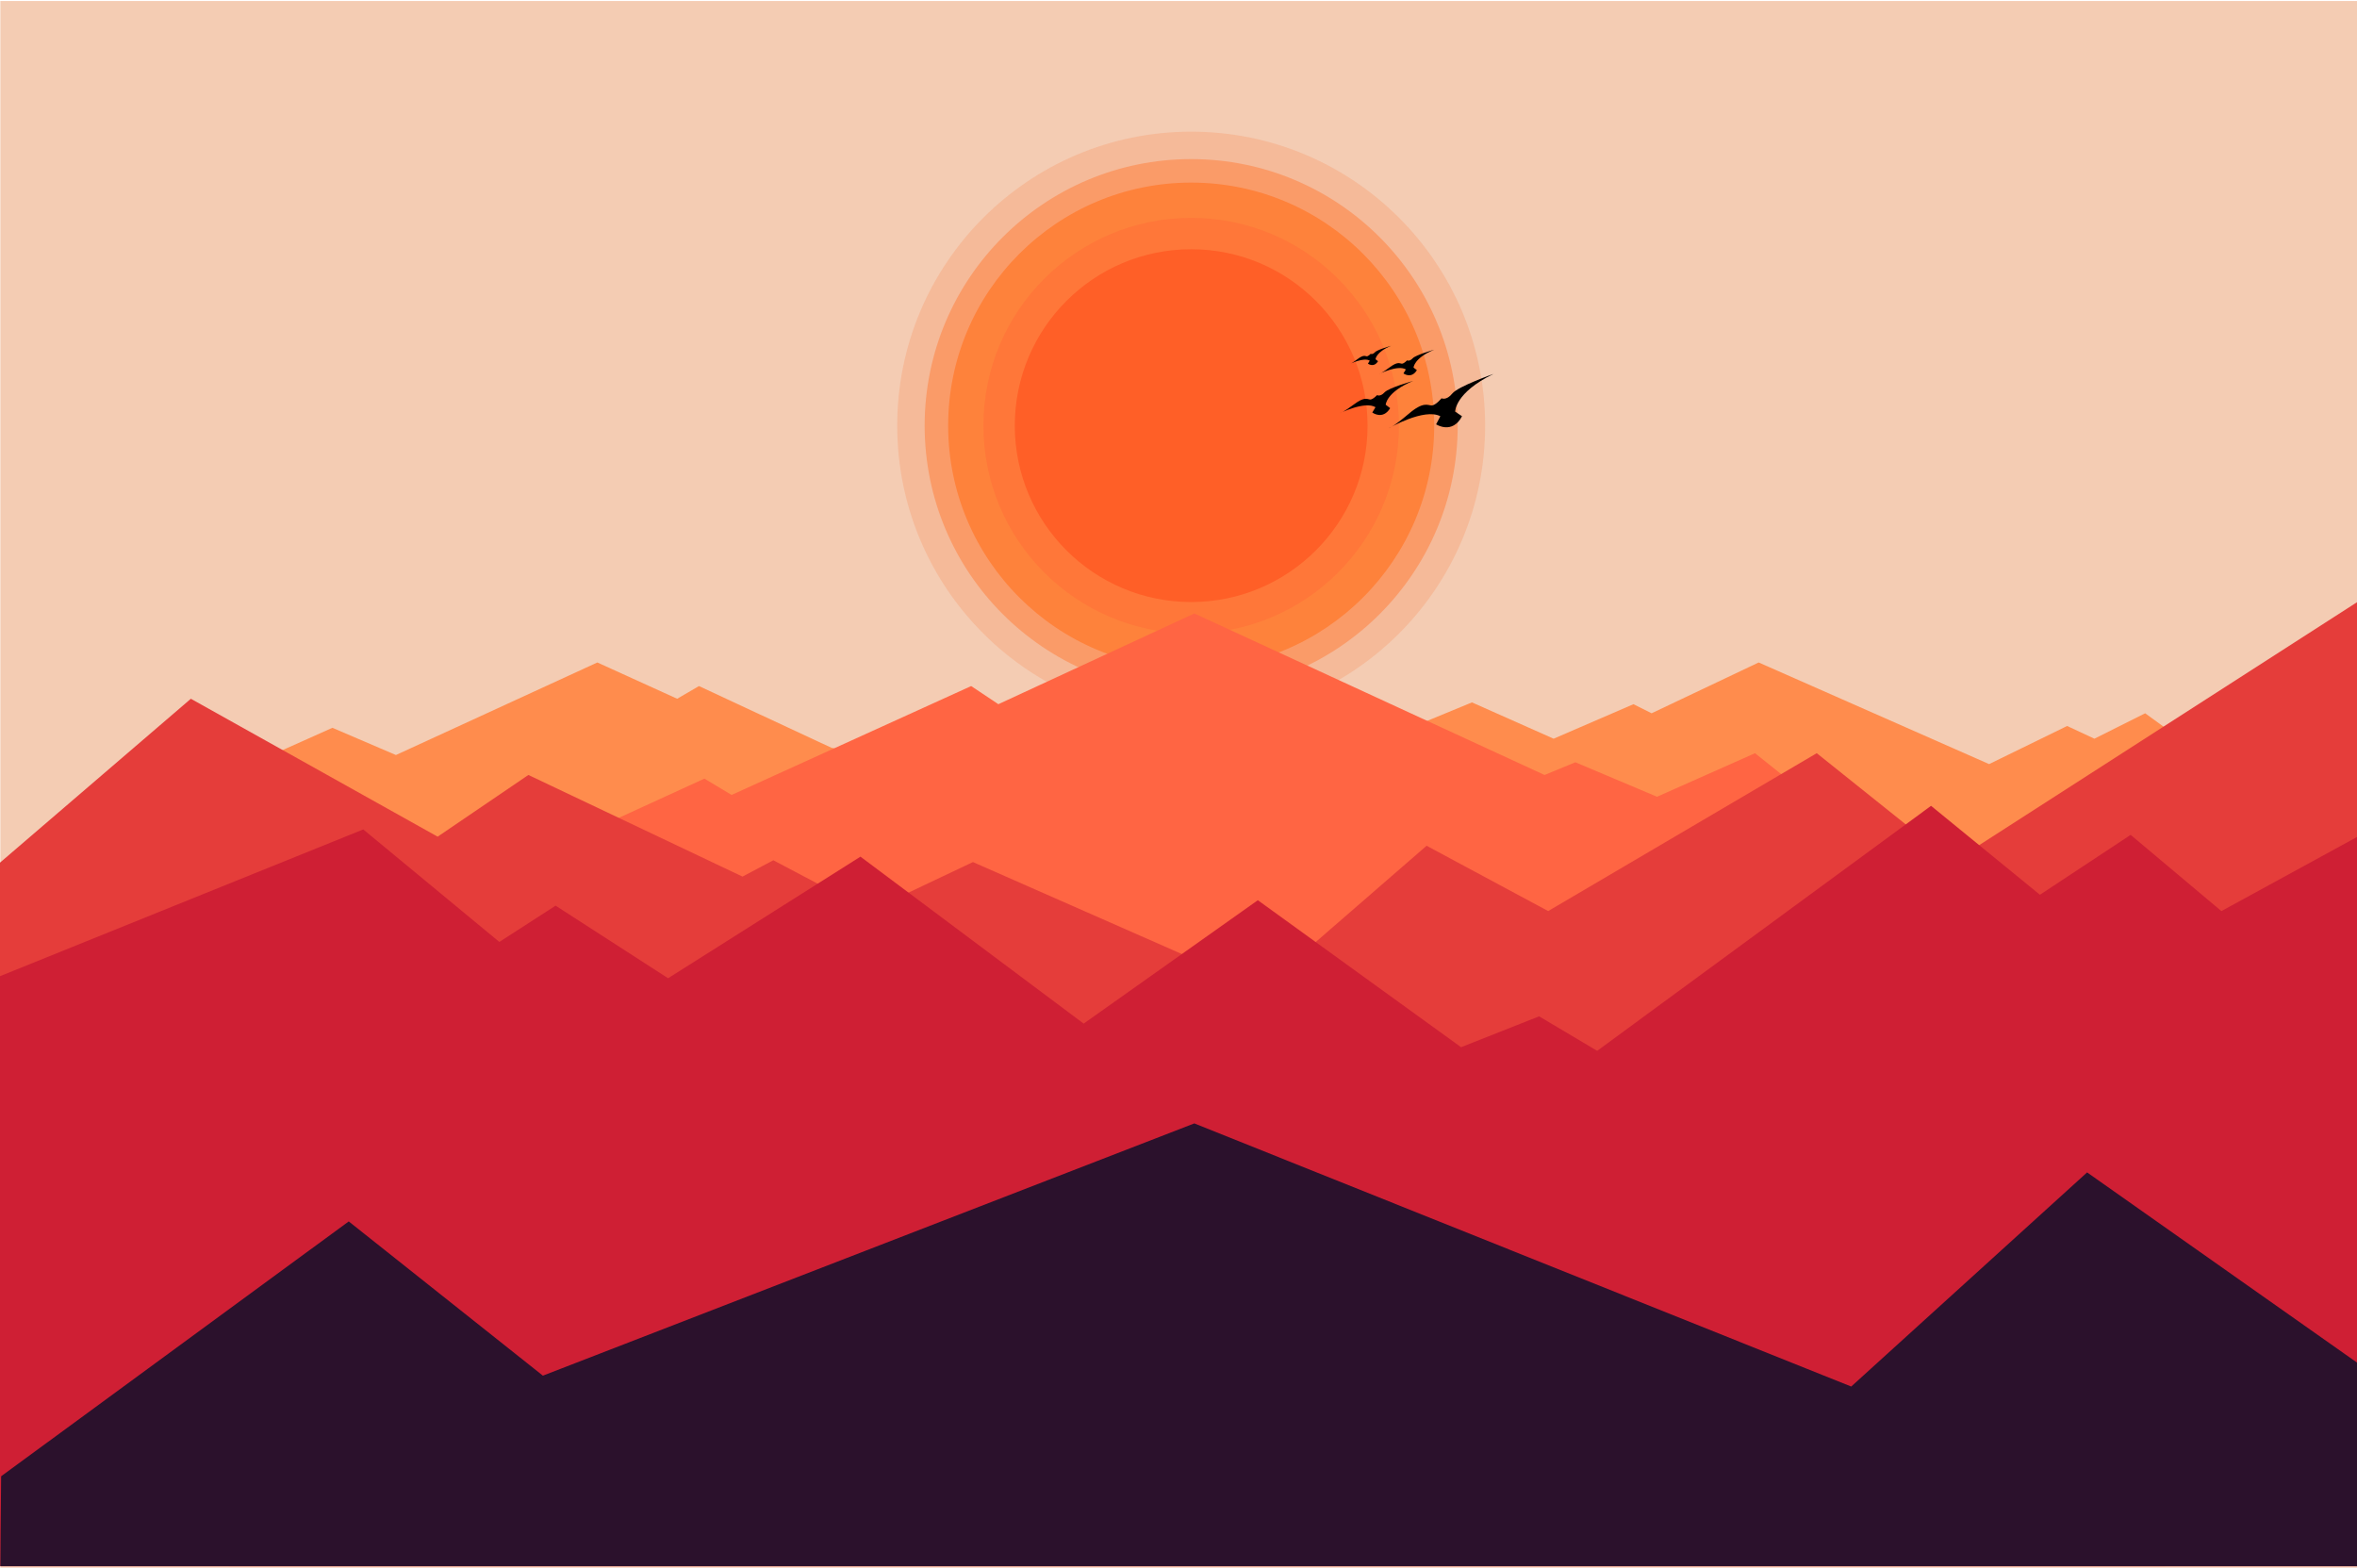 <?xml version="1.0" encoding="utf-8"?>
<!-- Generator: Adobe Illustrator 23.0.1, SVG Export Plug-In . SVG Version: 6.00 Build 0)  -->
<svg version="1.1" id="Laag_1" xmlns="http://www.w3.org/2000/svg" xmlns:xlink="http://www.w3.org/1999/xlink" x="0px" y="0px"
	 viewBox="0 0 1017.99 677.01" style="enable-background:new 0 0 1017.99 677.01;" xml:space="preserve">
<style type="text/css">
	.st0{fill:#F4CCB3;}
	.st1{fill:#FF8C4D;}
	.st2{fill:#FF8939;}
	.st3{opacity:0.25;fill:#F9854C;}
	.st4{opacity:0.5;fill:#FF7D39;}
	.st5{opacity:0.75;fill:#FF7339;}
	.st6{fill:#FF5F27;}
	.st7{fill:#FF6543;}
	.st8{fill:#E53D3A;}
	.st9{fill:#CF1F34;}
	.st10{fill:#2B112C;}
</style>
<g>
	<rect x="0.14" y="0.43" class="st0" width="1018.45" height="677.14"/>
	<polygon class="st1" points="113.78,327.64 143.56,314.31 171,326.07 257.99,286.1 292.47,301.77 301.88,296.29 359.09,322.93 
		510.35,355.07 635.74,303.34 671.01,319.02 705.49,304.12 713.33,308.04 759.57,286.1 859.1,329.99 892.8,313.53 904.56,319.02 
		926.5,308.04 935.12,314.31 935.12,676.39 98.89,676.39 	"/>
	<g>
		<circle class="st2" cx="514.47" cy="183.82" r="104.96"/>
		<g>
			<circle class="st3" cx="514.47" cy="183.82" r="126.96"/>
			<circle class="st4" cx="514.47" cy="183.82" r="115.11"/>
			<circle class="st5" cx="514.47" cy="183.82" r="89.72"/>
			<circle class="st6" cx="514.47" cy="183.82" r="76.18"/>
			<path d="M645.04,161.49c0,0-15.28,5.35-17.81,8.48s-4.63,2.03-4.63,2.03s-2.53,3.13-4.3,3.09c-1.76-0.03-3.49-1.83-9.96,3.69
				c-6.46,5.52-8.59,6.19-8.59,6.19s15.35-8.88,22.34-5.21l-1.83,3.49c0,0,6.97,4.55,11.19-3.49l-2.96-2
				C628.49,177.75,628.29,169.63,645.04,161.49z"/>
			<path d="M610.39,164.49c0,0-10.57,2.96-12.42,4.97c-1.85,2.01-3.22,1.17-3.22,1.17s-1.85,2.01-3.04,1.91
				c-1.19-0.1-2.29-1.39-6.89,2.07c-4.61,3.46-6.08,3.82-6.08,3.82s10.77-5.35,15.34-2.57l-1.39,2.29c0,0,4.52,3.38,7.72-1.88
				l-1.92-1.48C598.49,174.78,598.71,169.28,610.39,164.49z"/>
			<path d="M619.45,151.02c0,0-7.94,2.23-9.33,3.73s-2.42,0.88-2.42,0.88s-1.39,1.51-2.28,1.43c-0.9-0.07-1.72-1.04-5.18,1.55
				s-4.57,2.87-4.57,2.87s8.09-4.02,11.52-1.93l-1.04,1.72c0,0,3.4,2.54,5.8-1.41l-1.44-1.11
				C610.51,158.76,610.67,154.62,619.45,151.02z"/>
			<path d="M600.83,149.33c0,0-5.98,1.68-7.02,2.81c-1.04,1.13-1.82,0.66-1.82,0.66s-1.04,1.13-1.72,1.08
				c-0.67-0.06-1.29-0.79-3.9,1.17c-2.61,1.96-3.44,2.16-3.44,2.16s6.09-3.02,8.67-1.45l-0.79,1.29c0,0,2.56,1.91,4.36-1.06
				l-1.08-0.84C594.1,155.15,594.22,152.04,600.83,149.33z"/>
		</g>
	</g>
	<polygon class="st7" points="266.61,353.5 304.23,336.26 315.98,343.31 419.44,296.29 431.19,304.12 515.83,264.94 667.09,334.69 
		680.41,329.2 715.68,344.09 758,325.28 769.76,334.69 769.76,675.61 264.26,675.61 	"/>
	<path class="st8" d="M-0.64,373.09l83.07-71.32l106.59,59.56l39.19-26.65l92.48,43.89l13.32-7.05l41.54,21.94l44.67-21.16
		l124.61,54.86l71.32-61.91l52.51,28.21l115.99-68.18l58.78,47.02l175.55-112.86v416.94H0.14C0.14,676.39-1.97,371.77-0.64,373.09z"
		/>
	<polygon class="st9" points="-2.21,422.47 156.89,358.2 215.67,406.79 239.96,391.12 288.55,422.47 371.63,369.96 468.03,442.06 
		543.26,388.77 631.04,452.25 664.74,438.92 689.82,453.82 834.02,348.01 881.05,386.42 920.23,360.55 959.42,393.47 
		1019.19,360.81 1019.19,676.39 0.14,676.39 	"/>
	<polygon class="st10" points="0.49,637.55 150.62,527.49 234.48,594.1 515.83,485.16 799.54,598.8 901.42,506.32 1021.79,591.13 
		1021.79,676.39 0.14,676.39 	"/>
</g>
</svg>
